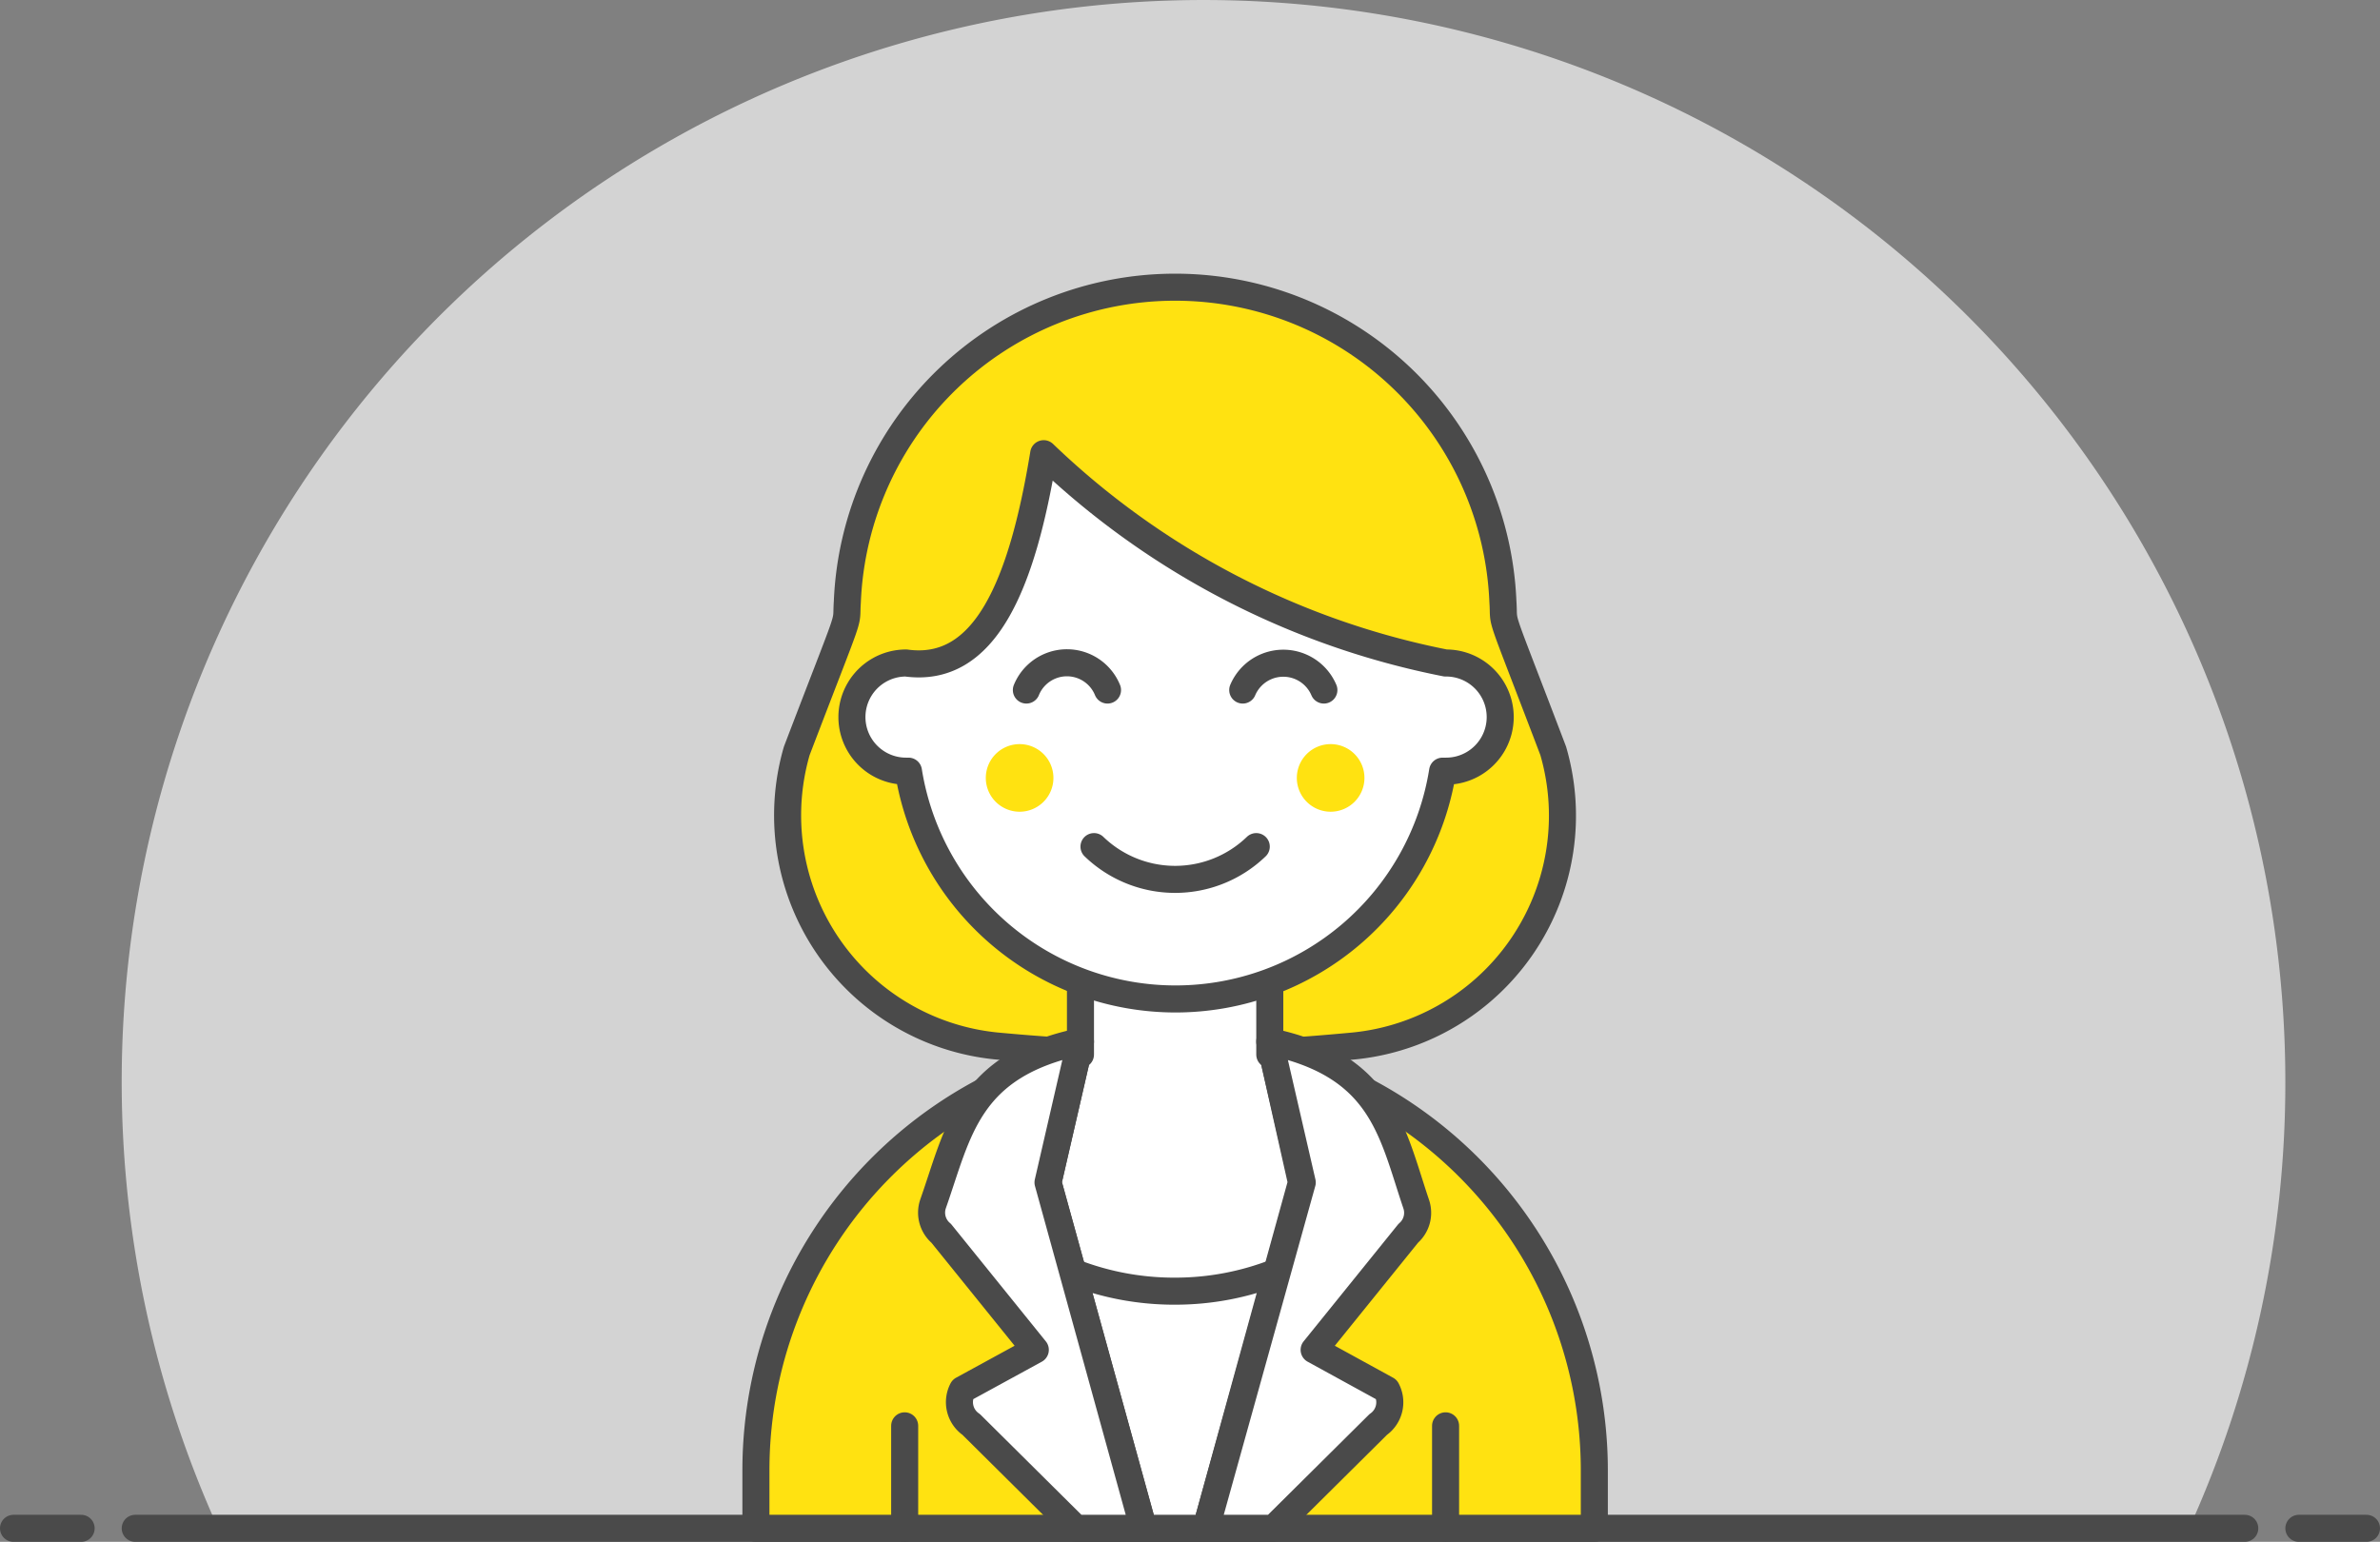 <svg xmlns="http://www.w3.org/2000/svg" width="88" height="57.018" viewBox="0 0 88 57.018">
  <rect x="0" y="0" width="88" height="57.018" fill="#808080" stroke="none"/>
  <defs>
    <style>
      .a6230d3e-0b92-4188-ac9b-0acfc0dd8431 {
        fill: #d3d3d3;
      }

      .a4f1b71e-ca07-4b16-a06b-f60686a2cf0c {
        fill: none;
      }

      .a4f1b71e-ca07-4b16-a06b-f60686a2cf0c, .bd86f615-e6c3-41aa-866c-5f8b1909fa63 {
        stroke: #4a4a4a;
        stroke-linecap: round;
        stroke-linejoin: round;
      }

      .bb3af972-b293-4a51-ba01-0ddb2dd8350e {
        fill: #ffe211;
      }

      .bd86f615-e6c3-41aa-866c-5f8b1909fa63, .f3e1eb8e-1b2d-4e28-9ea8-312fecb69e65 {
        fill: #fff;
      }
    </style>
  </defs>
  <title>Asset 11-rea</title>
  <g id="a83738a1-d0d6-48be-a67b-ffa6e48c585a" data-name="Layer 2">
    <g id="b51e98b9-c295-4dad-8177-77761decf470" data-name="Layer 1">
      <g>
        <g>
          <path class="a6230d3e-0b92-4188-ac9b-0acfc0dd8431" d="M84.5,40.018v.001A40,40,0,1,0,8.069,56.517H80.94A39.85,39.85,0,0,0,84.5,40.018Z"/>
          <path class="a4f1b71e-ca07-4b16-a06b-f60686a2cf0c" d="M5,56.518H83"/>
          <path class="a4f1b71e-ca07-4b16-a06b-f60686a2cf0c" d="M.5,56.518H3"/>
          <path class="a4f1b71e-ca07-4b16-a06b-f60686a2cf0c" d="M85,56.518h2.5"/>
        </g>
        <path id="e47cc910-38a8-4afd-a11d-c44f24ae1163" data-name="a" class="bb3af972-b293-4a51-ba01-0ddb2dd8350e" d="M57.43,27.768c-2.12-5.57-1.79-4.49-1.86-5.51h0a12.13,12.13,0,0,0-24.24,0c-.07,1,.26-.06-1.87,5.51h0a8.57,8.57,0,0,0,7.36,10.91c2.23.21,4.44.33,6.63.34s4.4-.13,6.63-.34h0a8.56,8.56,0,0,0,7.35-10.91Z"/>
        <path class="a4f1b71e-ca07-4b16-a06b-f60686a2cf0c" d="M57.43,27.768c-2.12-5.57-1.79-4.49-1.86-5.51h0a12.13,12.13,0,0,0-24.24,0c-.07,1,.26-.06-1.87,5.51h0a8.57,8.57,0,0,0,7.36,10.91c2.23.21,4.44.33,6.63.34s4.4-.13,6.63-.34h0a8.56,8.56,0,0,0,7.35-10.91Z"/>
        <path id="ef11f1eb-977d-4ee0-8fda-ec9f09e43dfe" data-name="b" class="bb3af972-b293-4a51-ba01-0ddb2dd8350e" d="M43.45,38.518h0a15.86,15.86,0,0,0-15.5,15.8v2.2h31V54.318a15.87,15.87,0,0,0-15.5-15.8Z"/>
        <path class="a4f1b71e-ca07-4b16-a06b-f60686a2cf0c" d="M43.45,38.518h0a15.86,15.86,0,0,0-15.5,15.8v2.2h31V54.318a15.87,15.87,0,0,0-15.5-15.8Z"/>
        <path id="eef29d66-131a-417a-a3b0-af9f7e308b59" data-name="c" class="f3e1eb8e-1b2d-4e28-9ea8-312fecb69e65" d="M47.06,38.998h-.11v-4h-7v4h-.11l-1.09,4.73,3.53,12.79h2.31l3.53-12.79Z"/>
        <path class="a4f1b71e-ca07-4b16-a06b-f60686a2cf0c" d="M47.06,38.998h-.11v-4h-7v4h-.11l-1.09,4.73,3.53,12.79h2.31l3.53-12.79Z"/>
        <path class="a4f1b71e-ca07-4b16-a06b-f60686a2cf0c" d="M33.45,56.518v-3.79"/>
        <path class="a4f1b71e-ca07-4b16-a06b-f60686a2cf0c" d="M53.45,56.518v-3.79"/>
        <path class="bd86f615-e6c3-41aa-866c-5f8b1909fa63" d="M53.45,24.518h0a29.74,29.74,0,0,1-14.86-7.74c-.8,4.88-2.17,8.14-5.09,7.74h0a2,2,0,0,0,0,4h.09a10,10,0,0,0,19.75,0h.13a2,2,0,0,0,0-4Z"/>
        <path class="bb3af972-b293-4a51-ba01-0ddb2dd8350e" d="M38.584,27.884a1.25,1.25,0,1,1-1.768,0,1.25,1.25,0,0,1,1.768,0"/>
        <path class="bb3af972-b293-4a51-ba01-0ddb2dd8350e" d="M50.084,27.884a1.25,1.25,0,1,1-1.768,0,1.25,1.25,0,0,1,1.768,0"/>
        <path class="a4f1b71e-ca07-4b16-a06b-f60686a2cf0c" d="M46.45,31.308h0a4.32,4.32,0,0,1-6,0"/>
        <path class="a4f1b71e-ca07-4b16-a06b-f60686a2cf0c" d="M40.95,25.518h0a1.62,1.62,0,0,0-3,0"/>
        <path class="a4f1b71e-ca07-4b16-a06b-f60686a2cf0c" d="M48.95,25.518h0a1.63,1.63,0,0,0-3,0"/>
        <path class="bd86f615-e6c3-41aa-866c-5f8b1909fa63" d="M43.45,47.748h0a10.28,10.28,0,0,1-3.79-.71l2.62,9.48h2.31l2.61-9.48h0A10.23,10.23,0,0,1,43.45,47.748Z"/>
        <path class="bd86f615-e6c3-41aa-866c-5f8b1909fa63" d="M39.95,38.518l-1.2,5.21,3.53,12.79h-2.5l-3.87-3.84h0a1,1,0,0,1-.32-1.29l2.69-1.47-3.48-4.31h0a1,1,0,0,1-.3-1.09C35.44,41.848,35.77,39.398,39.95,38.518Z"/>
        <path class="bd86f615-e6c3-41aa-866c-5f8b1909fa63" d="M46.95,38.518l1.2,5.21-3.56,12.79h2.5l3.87-3.84h0a1,1,0,0,0,.31-1.29l-2.68-1.47,3.48-4.31h0a1,1,0,0,0,.29-1.09C51.46,41.848,51.12,39.398,46.95,38.518Z"/>
      </g>
    </g>
  </g>
</svg>
